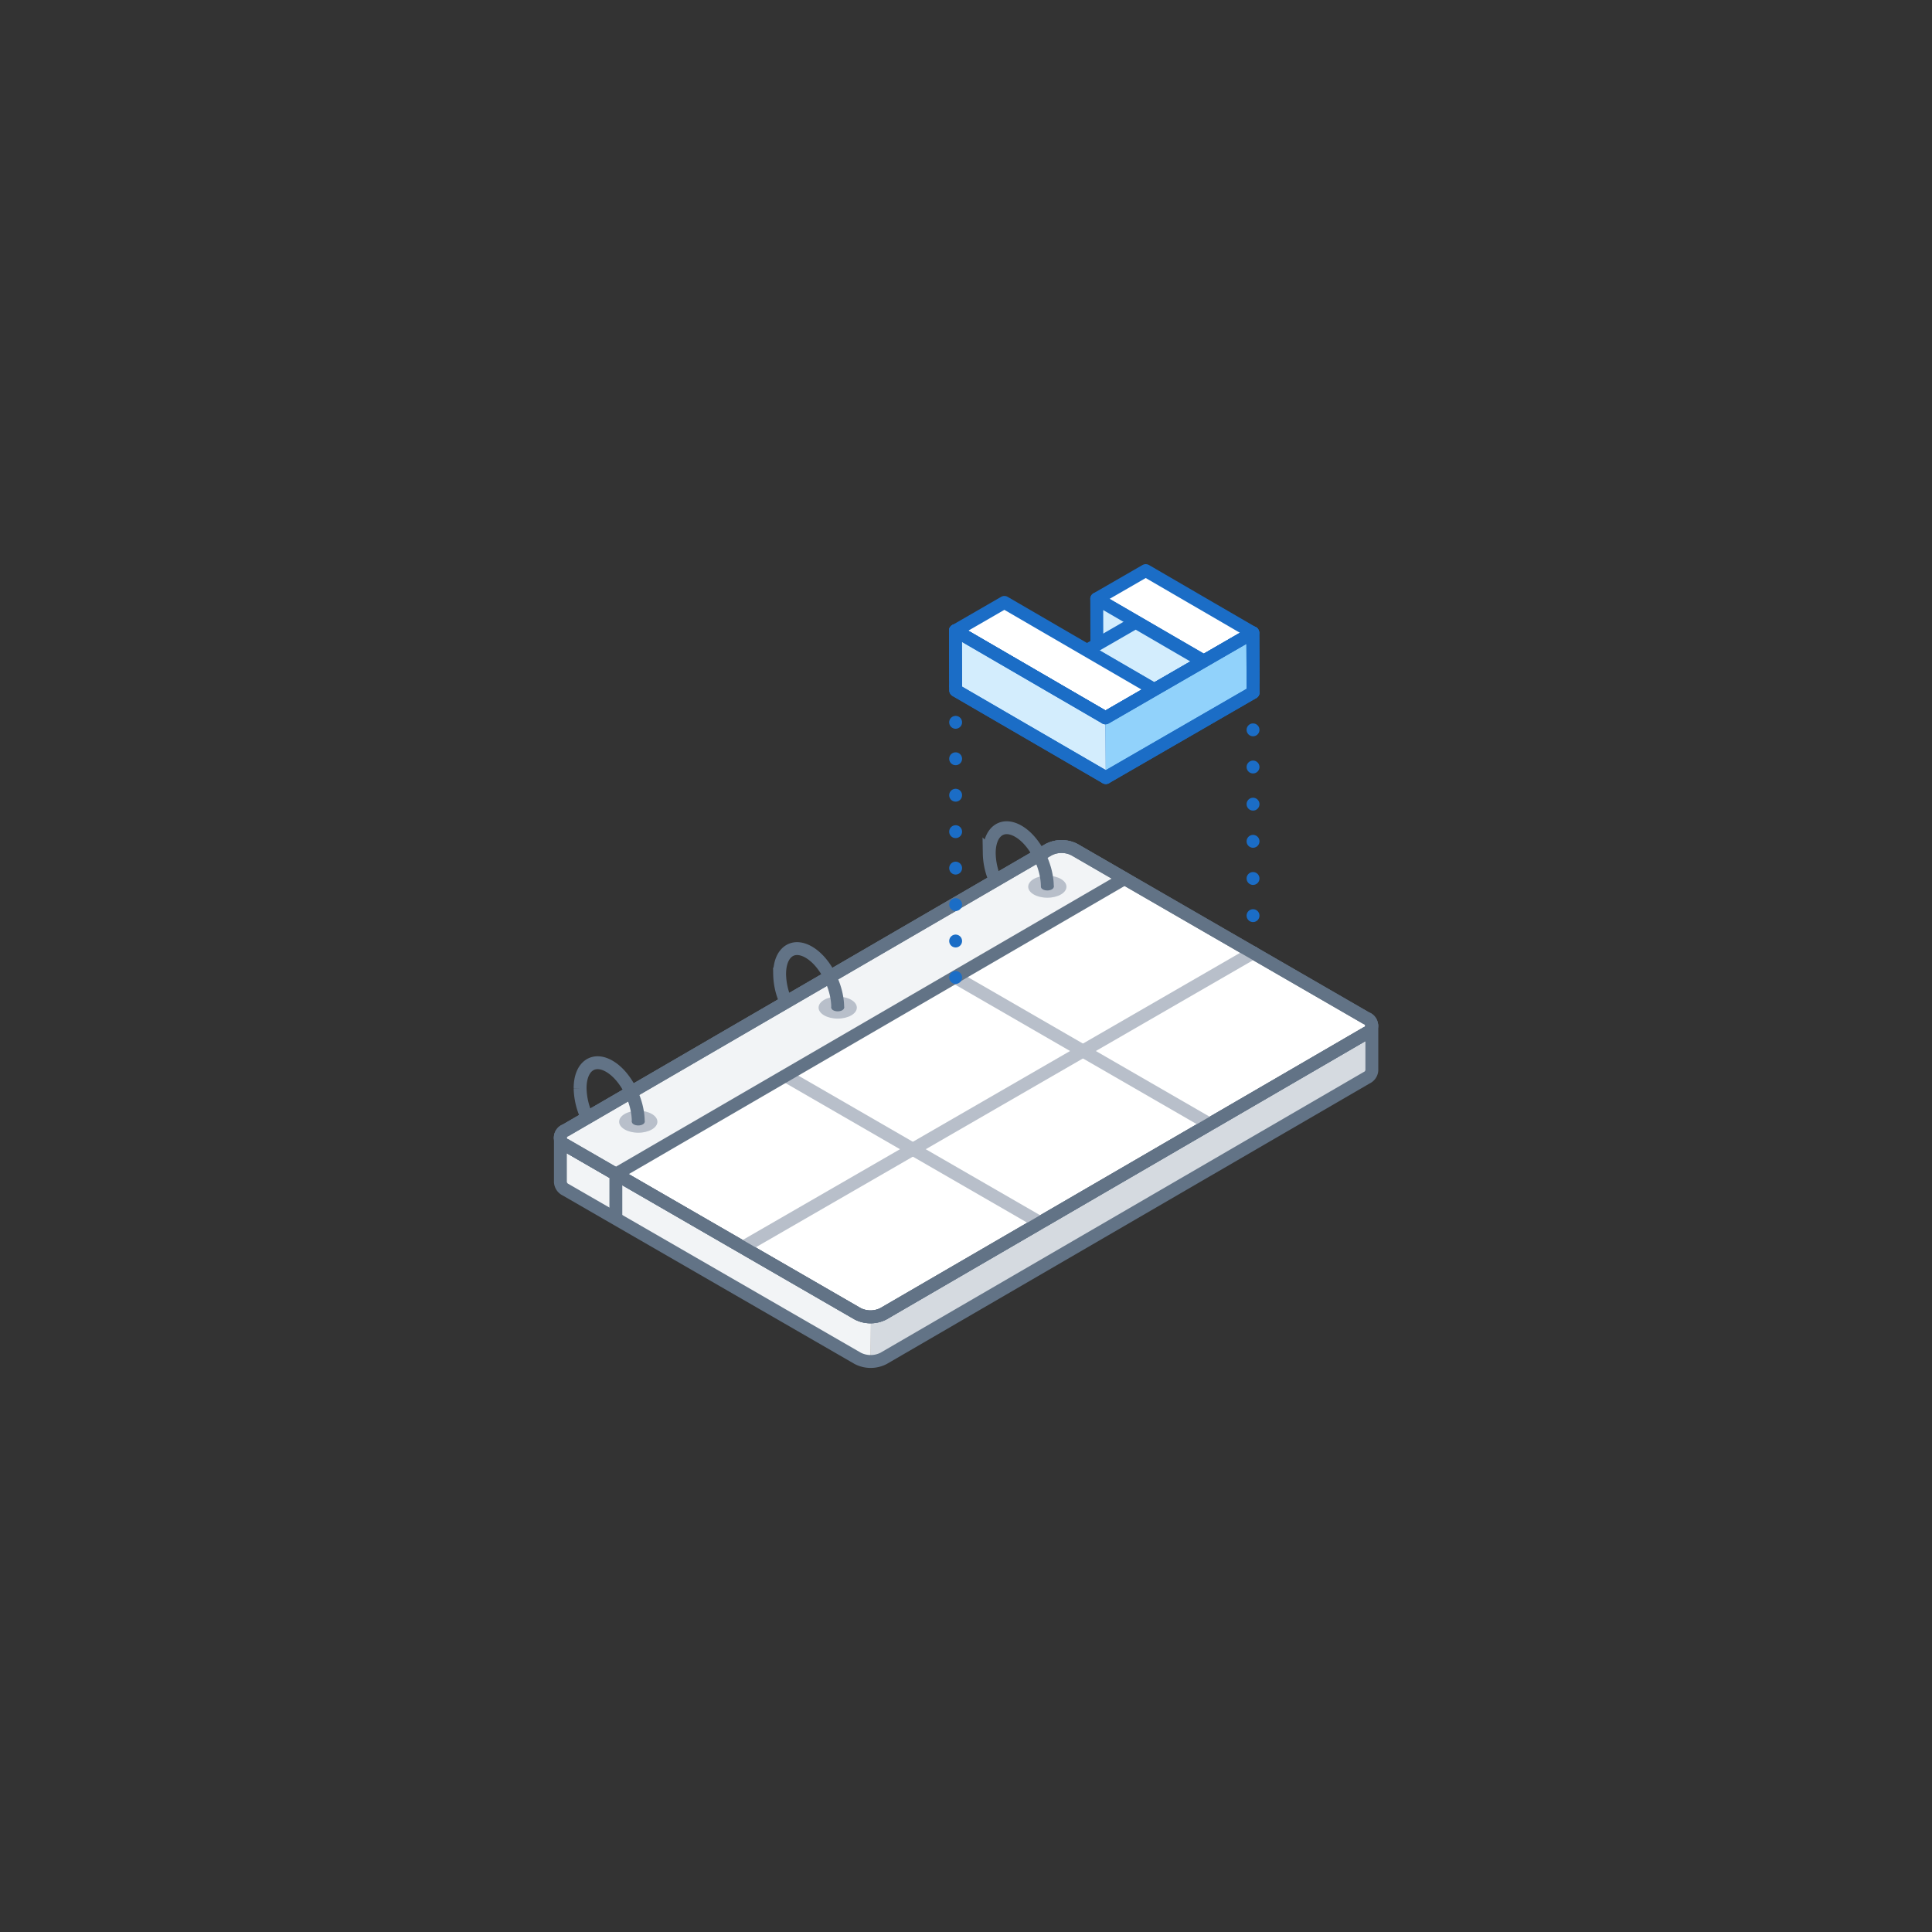 <svg xmlns="http://www.w3.org/2000/svg" viewBox="0 0 300 300"><rect x="0" y="0" width="300" height="300" fill="#333333" stroke="none"/><defs><style>.cls-1,.cls-13,.cls-16,.cls-18,.cls-5,.cls-6,.cls-7{fill:none;}.cls-2{fill:#d5dae0;}.cls-14,.cls-3{fill:#f2f4f6;}.cls-4,.cls-9{fill:#fff;}.cls-14,.cls-16,.cls-4,.cls-5{stroke:#627386;}.cls-10,.cls-11,.cls-13,.cls-14,.cls-18,.cls-4,.cls-5,.cls-6,.cls-7,.cls-9{stroke-linecap:round;stroke-linejoin:round;}.cls-10,.cls-11,.cls-13,.cls-14,.cls-16,.cls-18,.cls-4,.cls-5,.cls-6,.cls-7,.cls-9{stroke-width:2px;}.cls-10,.cls-11,.cls-18,.cls-6,.cls-7,.cls-9{stroke:#1b6dc6;}.cls-7{stroke-dasharray:0 5.77;}.cls-8{isolation:isolate;}.cls-10{fill:#d3edfd;}.cls-11{fill:#91d2fb;}.cls-12{fill:#155499;}.cls-13{stroke:#b8bfca;}.cls-15{fill:#b8bfca;}.cls-16{stroke-miterlimit:10;}.cls-17{fill:#627386;}.cls-18{stroke-dasharray:0 5.66;}</style></defs><title>report_schedule</title><g id="Layer_2" data-name="Layer 2"><g id="Layer_4" data-name="Layer 4"><rect class="cls-1" width="300" height="300"/><path class="cls-2" d="M135.18,211.4a4,4,0,0,0,2-.48l75-43.57a1.4,1.4,0,0,0,.82-1.15l0-6.93a1.41,1.41,0,0,1-.82,1.15l-75,43.58a4.11,4.11,0,0,1-1.95.48"/><path class="cls-3" d="M135.24,204.48a4,4,0,0,1-2-.48L87.85,177.82a1.4,1.4,0,0,1-.83-1.16l0,6.92a1.44,1.44,0,0,0,.83,1.17l45.35,26.18a4.08,4.08,0,0,0,2,.47"/><path class="cls-4" d="M212.17,158.11a1.22,1.22,0,0,1,0,2.31l-75,43.58a4.39,4.39,0,0,1-4,0L87.85,177.82a1.22,1.22,0,0,1,0-2.31l75-43.58a4.39,4.39,0,0,1,4,0Z"/><path class="cls-5" d="M212.18,160.42l-75,43.58a4.39,4.39,0,0,1-4,0L87.85,177.82a1.4,1.4,0,0,1-.83-1.16l0,6.92a1.44,1.44,0,0,0,.83,1.17l45.35,26.18a4.39,4.39,0,0,0,4,0l75-43.57a1.4,1.4,0,0,0,.82-1.15l0-6.93A1.41,1.41,0,0,1,212.18,160.42Z"/><line class="cls-5" x1="95.63" y1="183.14" x2="95.63" y2="188.98"/><line class="cls-6" x1="194.57" y1="147.95" x2="194.57" y2="147.95"/><line class="cls-7" x1="194.57" y1="142.18" x2="194.57" y2="110.42"/><line class="cls-6" x1="194.57" y1="107.53" x2="194.57" y2="107.53"/><g class="cls-8"><polygon class="cls-9" points="170.3 92.99 186.93 102.65 194.53 98.26 177.91 88.6 170.3 92.99"/><polygon class="cls-10" points="170.3 92.99 170.35 109.38 186.98 110.22 186.93 102.65 170.3 92.99"/><polygon class="cls-11" points="186.93 102.65 186.98 110.22 194.58 105.83 194.53 98.26 186.93 102.65"/></g><g class="cls-8"><polygon class="cls-10" points="168.75 101.01 179.24 107.11 186.84 102.72 176.35 96.62 168.75 101.01"/><polygon class="cls-12" points="168.75 101.01 168.79 117.4 179.29 114.68 179.24 107.11 168.75 101.01"/><polygon class="cls-11" points="179.24 107.11 179.29 114.68 186.89 110.29 186.84 102.72 179.24 107.11"/></g><g class="cls-8"><polygon class="cls-9" points="148.36 97.93 171.66 111.47 179.26 107.08 155.96 93.54 148.36 97.93"/><polygon class="cls-10" points="148.36 97.93 148.4 105.5 171.71 119.04 171.66 111.47 148.36 97.93"/><polygon class="cls-11" points="171.66 111.47 171.71 119.04 179.31 114.65 179.26 107.08 171.66 111.47"/></g><polyline class="cls-10" points="171.71 120.74 148.4 107.2 148.36 97.93 171.66 111.47"/><polyline class="cls-11" points="171.66 111.47 194.53 98.26 194.58 107.53 171.71 120.74"/><polygon class="cls-6" points="148.36 97.93 171.66 111.47 194.53 98.26 194.58 107.53 171.71 120.74 148.4 107.2 148.36 97.93"/><polyline class="cls-13" points="115.34 193.69 141.75 178.45 168.16 163.2 194.57 147.95"/><polyline class="cls-13" points="121.98 167.03 141.75 178.45 161.52 189.86"/><polyline class="cls-13" points="148.39 151.78 168.16 163.2 187.84 174.56"/><path class="cls-14" d="M174.62,136.44l-7.8-4.51a4.39,4.39,0,0,0-4,0l-75,43.58a1.22,1.22,0,0,0,0,2.31l7.39,4.27.67.09,78.71-45.74Z"/><path class="cls-5" d="M212.17,158.11a1.22,1.22,0,0,1,0,2.31l-75,43.58a4.39,4.39,0,0,1-4,0L87.85,177.82a1.22,1.22,0,0,1,0-2.31l75-43.58a4.39,4.39,0,0,1,4,0Z"/><ellipse class="cls-15" cx="99.11" cy="174.18" rx="2.97" ry="1.71"/><path class="cls-16" d="M99.11,174.18c0-3.32-2-7.18-4.51-8.62s-4.52.09-4.52,3.41a10.9,10.9,0,0,0,.92,4.17"/><ellipse class="cls-17" cx="99.11" cy="174.18" rx="1" ry="0.58"/><ellipse class="cls-15" cx="162.63" cy="137.69" rx="2.97" ry="1.71"/><path class="cls-16" d="M162.63,137.69c0-3.32-2-7.18-4.51-8.62s-4.51.09-4.51,3.41a10.72,10.72,0,0,0,.92,4.17"/><ellipse class="cls-17" cx="162.63" cy="137.69" rx="1" ry="0.58"/><ellipse class="cls-15" cx="130.08" cy="156.46" rx="2.97" ry="1.71"/><path class="cls-16" d="M130.08,156.46c0-3.32-2-7.18-4.51-8.62s-4.51.09-4.51,3.41a10.8,10.8,0,0,0,.92,4.18"/><ellipse class="cls-17" cx="130.08" cy="156.46" rx="1" ry="0.58"/><line class="cls-6" x1="148.39" y1="151.78" x2="148.39" y2="151.78"/><line class="cls-18" x1="148.39" y1="146.12" x2="148.39" y2="109.33"/><line class="cls-6" x1="148.39" y1="106.5" x2="148.39" y2="106.5"/></g></g></svg>
